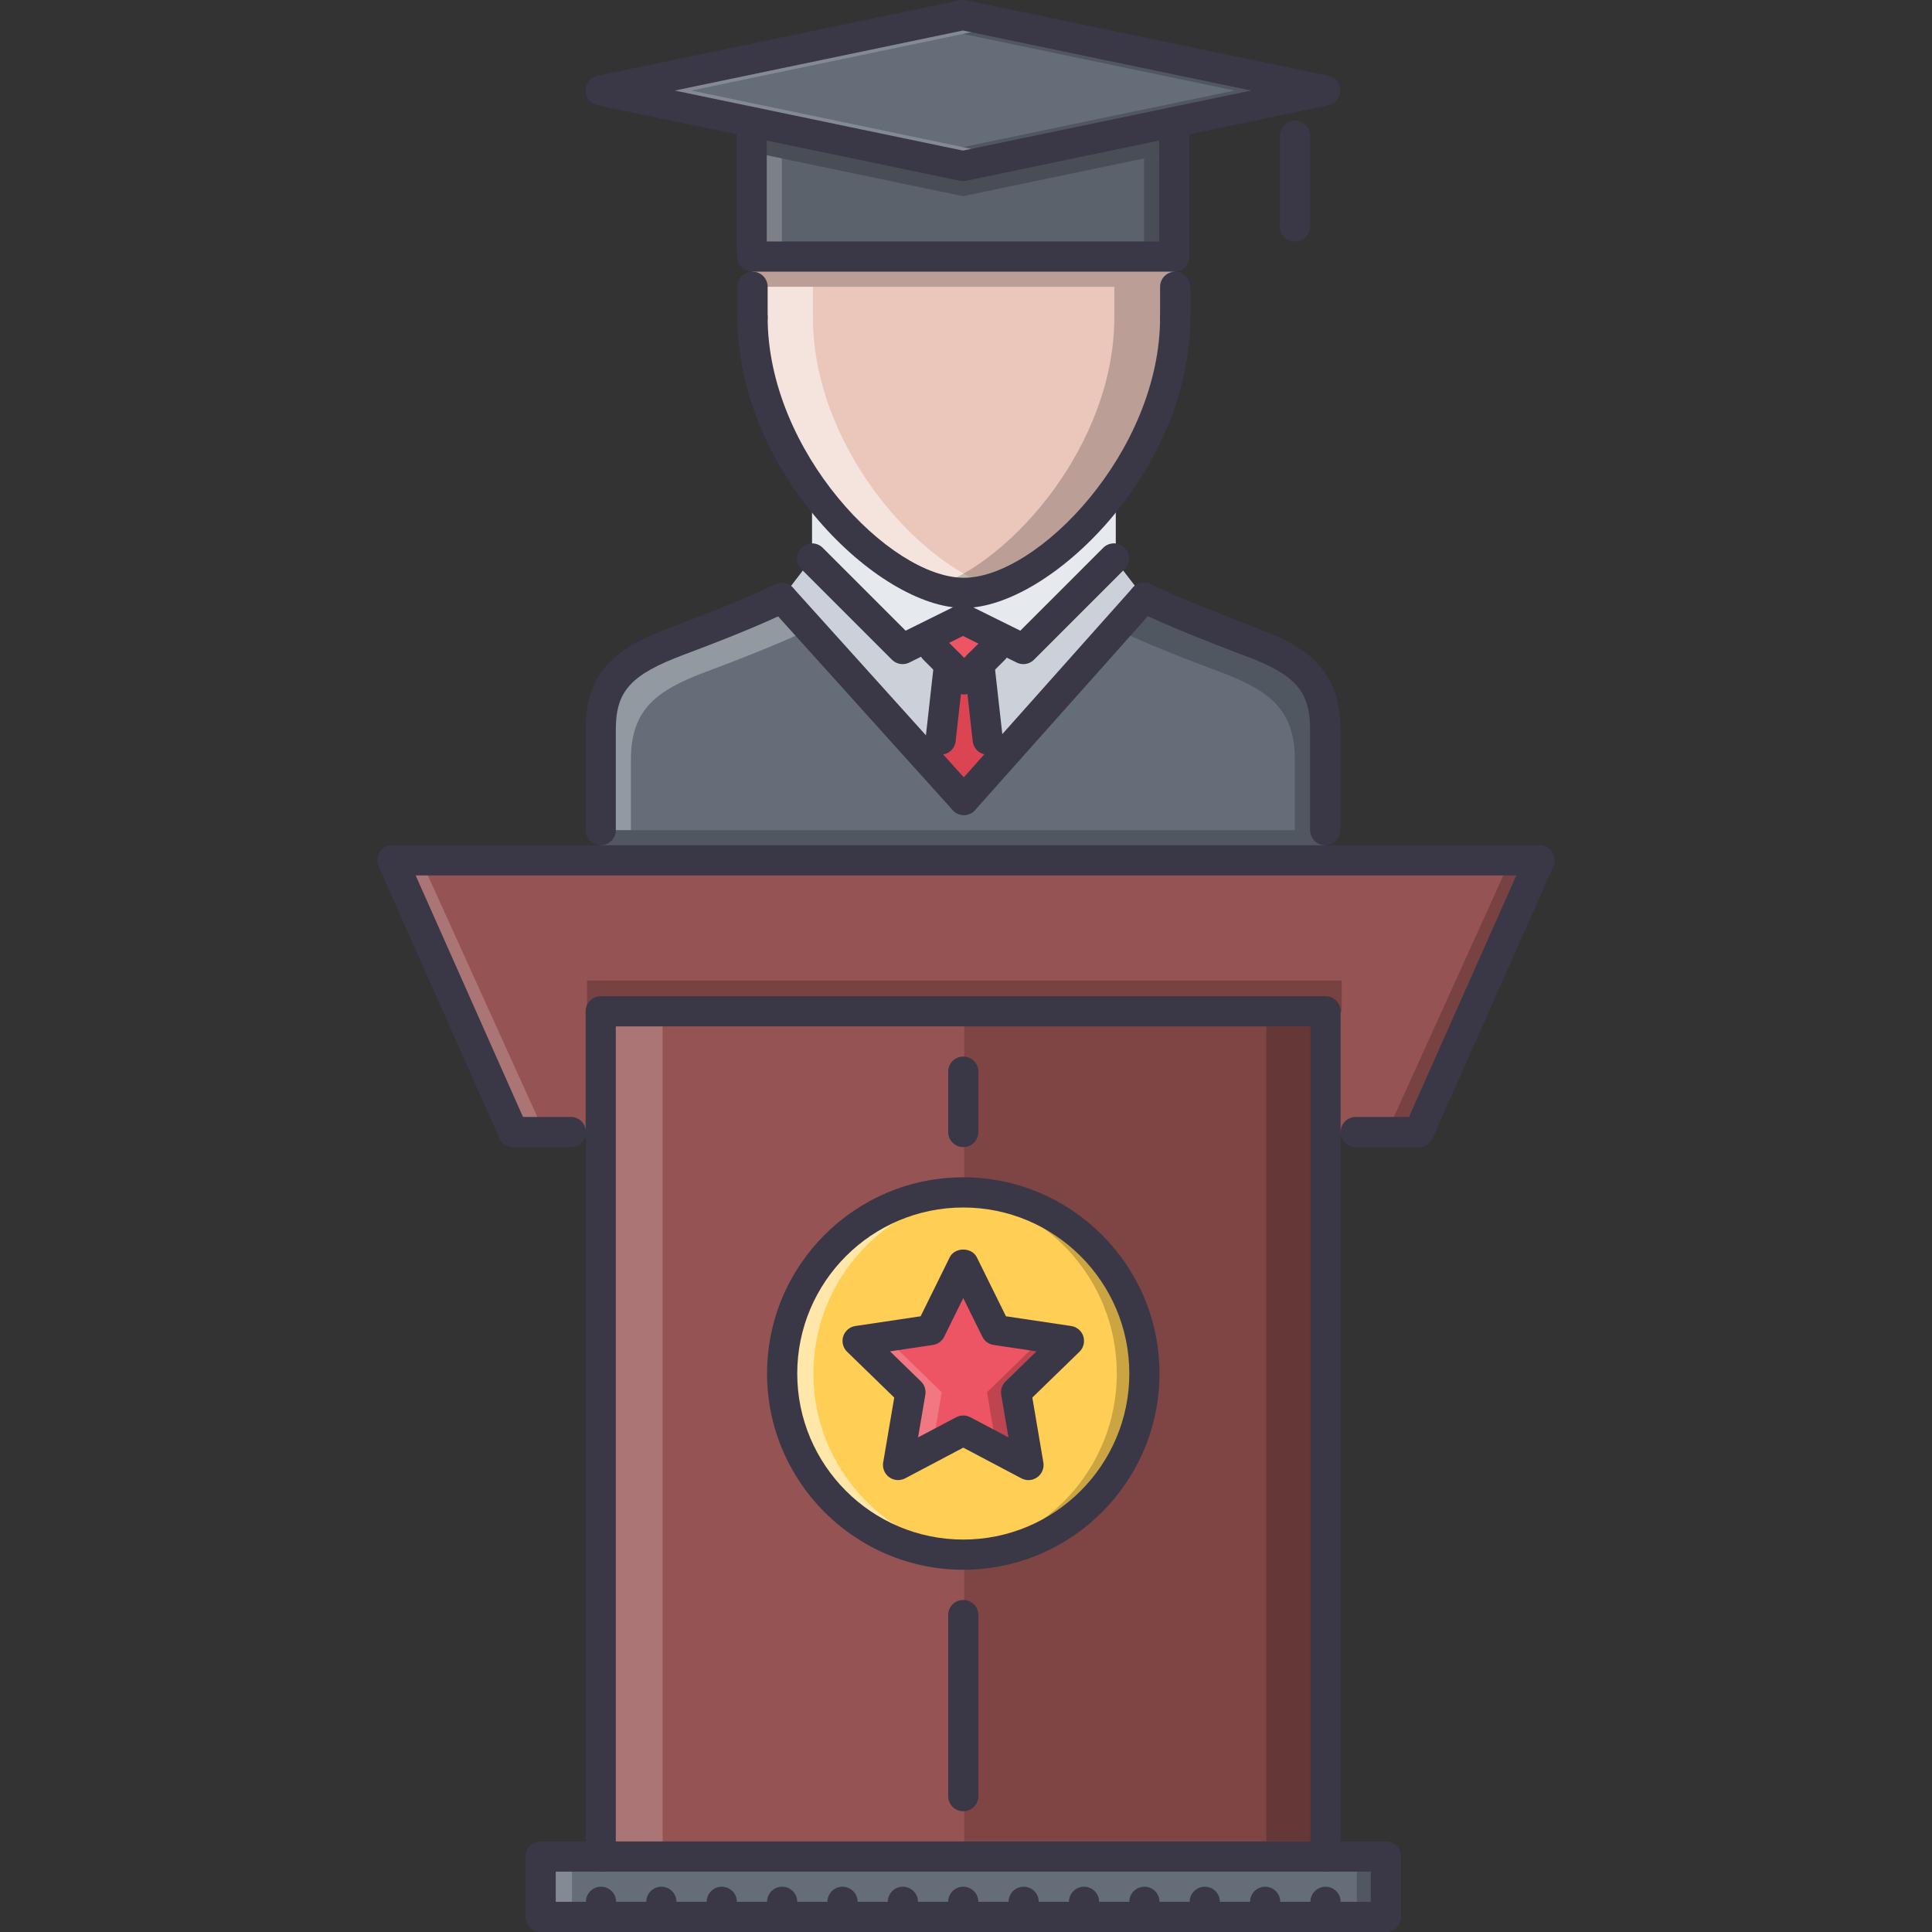 <?xml version="1.0" encoding="iso-8859-1"?>
<!-- Generator: Adobe Illustrator 19.0.0, SVG Export Plug-In . SVG Version: 6.00 Build 0)  -->
<svg version="1.1" id="Capa_1" xmlns="http://www.w3.org/2000/svg" xmlns:xlink="http://www.w3.org/1999/xlink" x="0px" y="0px"
	 viewBox="0 0 511.984 511.984" style="enable-background:new 0 0 511.984 511.984;" xml:space="preserve">
<rect x="0" y="0" width="511.984" height="511.984" fill="#333333" stroke="none"/>
<polygon style="fill:#CCD1D9;" points="303.185,158.389 255.429,211.99 207.192,158.468 215.192,147.992 295.185,147.992 "/>
<polygon style="fill:#DA4453;" points="259.511,175.991 251.512,175.991 248.484,204.279 255.429,211.99 262.553,203.997 "/>
<polygon style="fill:#E6E9ED;" points="255.35,157.108 215.192,129.359 215.192,147.992 239.191,171.991 255.35,163.991
	271.686,171.866 295.685,147.867 295.685,129.234 "/>
<polygon style="fill:#ED5564;" points="283.561,355.348 269.561,368.949 272.843,388.222 255.561,379.113 238.281,388.222
	241.562,368.949 227.562,355.348 246.922,352.473 255.561,334.951 264.202,352.473 "/>
<g style="opacity:0.2;">
	<polygon style="fill:#FFFFFF;" points="247.07,383.59 249.562,368.949 235.562,355.348 246.922,352.473 227.562,355.348
		241.562,368.949 238.281,388.222 	"/>
</g>
<g style="opacity:0.2;">
	<polygon points="264.053,383.59 261.561,368.949 275.561,355.348 264.202,352.473 283.561,355.348 269.561,368.949
		272.843,388.222 	"/>
</g>
<path style="fill:#FFCE54;" d="M255.561,334.951l-8.64,17.522l-19.359,2.875l14,13.601l-3.281,19.273l17.28-9.109l17.281,9.109
	l-3.281-19.273l14-13.601l-19.359-2.875L255.561,334.951z M255.561,315.99c26.477,0,47.999,21.516,47.999,47.998
	c0,26.484-21.522,47.999-47.999,47.999c-26.562,0-47.998-21.515-47.998-47.999C207.563,337.506,229,315.99,255.561,315.99z"/>
<g style="opacity:0.5;">
	<path style="fill:#FFFFFF;" d="M215.563,363.988c0-25.131,19.319-45.756,43.99-47.795c-1.32-0.109-2.641-0.203-3.992-0.203
		c-26.562,0-47.998,21.516-47.998,47.998c0,26.484,21.437,47.999,47.998,47.999c1.352,0,2.672-0.094,3.992-0.203
		C234.883,409.745,215.563,389.121,215.563,363.988z"/>
</g>
<g style="opacity:0.2;">
	<path d="M295.951,363.988c0,25.133-19.319,45.757-43.99,47.796c1.319,0.109,2.64,0.203,3.991,0.203
		c26.562,0,47.999-21.515,47.999-47.999c0-26.482-21.437-47.998-47.999-47.998c-1.352,0-2.672,0.094-3.991,0.203
		C276.632,318.232,295.951,338.857,295.951,363.988z"/>
</g>
<polygon style="fill:#965353;" points="407.557,227.989 376.199,299.99 359.558,299.99 351.559,299.99 351.559,267.992
	255.561,267.992 159.486,267.992 159.486,299.99 151.565,299.99 136.206,299.99 103.566,227.989 159.486,227.989 351.481,227.989
	"/>
<g style="opacity:0.2;">
	<polygon style="fill:#FFFFFF;" points="103.566,227.989 136.206,299.99 143.565,299.99 144.206,299.99 111.566,227.989 	"/>
</g>
<g style="opacity:0.2;">
	<polygon points="408.198,227.989 375.558,299.99 368.199,299.99 367.558,299.99 400.198,227.989 	"/>
</g>
<polygon style="fill:#656D78;" points="191.563,507.984 175.564,507.984 159.564,507.984 143.565,507.984 143.565,491.984
	159.486,491.984 255.561,491.984 351.559,491.984 367.558,491.984 367.558,507.984 351.559,507.984 335.559,507.984
	319.559,507.984 303.56,507.984 287.561,507.984 271.561,507.984 255.561,507.984 239.562,507.984 223.562,507.984 207.563,507.984
	"/>
<path style="fill:#7F4545;" d="M351.559,299.99v191.994h-95.998v-15.999v-47.999v-15.999c26.477,0,47.999-21.515,47.999-47.999
	c0-26.482-21.522-47.998-47.999-47.998v-16v-15.999v-15.999h95.998V299.99z"/>
<path style="fill:#965353;" d="M255.561,475.985v15.999h-96.075V299.99v-31.998h96.075v15.999v15.999v16
	c-26.562,0-47.998,21.516-47.998,47.998c0,26.484,21.437,47.999,47.998,47.999v15.999V475.985z"/>
<g style="opacity:0.2;">
	<rect x="159.491" y="267.992" style="fill:#FFFFFF;" width="16.09" height="223.99"/>
</g>
<g style="opacity:0.2;">
	<rect x="335.561" y="267.992" width="16.09" height="219.99"/>
</g>
<g style="opacity:0.2;">
	<rect x="155.561" y="259.822" width="199.99" height="8.332"/>
</g>
<g style="opacity:0.2;">
	<rect x="143.561" y="491.982" style="fill:#FFFFFF;" width="8" height="16"/>
</g>
<g style="opacity:0.2;">
	<rect x="359.561" y="491.982" width="8" height="16"/>
</g>
<polygon style="fill:#656D78;" points="351.184,23.995 311.185,32.315 255.19,43.995 199.192,32.315 159.193,23.995 255.19,3.996
	"/>
<g style="opacity:0.2;">
	<polygon style="fill:#FFFFFF;" points="223.191,32.315 183.193,23.995 267.186,6.496 255.19,3.996 159.193,23.995 199.192,32.315
		255.19,43.995 267.186,41.495 	"/>
</g>
<g style="opacity:0.2;">
	<polygon points="287.186,32.315 327.184,23.995 255.179,8.988 267.186,6.496 351.184,23.995 311.185,32.315 267.186,41.495
		255.186,38.995 	"/>
</g>
<polygon style="fill:#656D78;" points="255.19,43.995 311.185,32.315 311.185,32.393 311.185,67.994 199.43,67.994 199.192,67.994
	199.192,66.314 199.192,32.393 199.192,32.315 "/>
<g style="opacity:0.1;">
	<polygon points="255.19,43.995 311.185,32.315 311.185,32.393 311.185,67.994 199.43,67.994 199.192,67.994 199.192,66.314
		199.192,32.393 199.192,32.315 	"/>
</g>
<g style="opacity:0.2;">
	<polygon points="311.185,32.315 255.19,43.995 199.192,32.315 199.192,32.393 199.192,40.315 255.19,51.994 311.185,40.315
		311.185,32.393 	"/>
</g>
<path style="fill:#EAC6BB;" d="M199.43,75.994v-8h111.755l0.242,8v8.077c0,37.999-34.64,73.037-55.999,73.037
	c-21.276,0-55.998-35.038-55.998-73.037L199.43,75.994L199.43,75.994z"/>
<g style="opacity:0.5;">
	<path style="fill:#FFFFFF;" d="M215.43,84.071v-8.077h-16v8.077c0,37.999,34.722,73.037,55.998,73.037
		c2.508,0,5.211-0.523,8.008-1.438C242.461,148.796,215.43,117.601,215.43,84.071z"/>
</g>
<g style="opacity:0.2;">
	<path d="M295.303,84.071v-8.077h16v8.077c0,37.999-34.718,73.037-55.999,73.037c-2.5,0-5.202-0.523-7.999-1.438
		C268.272,148.796,295.303,117.601,295.303,84.071z"/>
</g>
<path style="fill:#656D78;" d="M351.184,227.989H159.193v-8c0,0,0-13.359,0-26.64c0-13.359,6.719-18.398,20-23.358
	c6.559-2.477,18.319-6.883,27.999-11.523l48.236,53.522l47.757-53.6c9.766,4.719,21.522,9.125,27.999,11.602
	c13.359,4.96,20,10,20,23.358c0,13.281,0,26.64,0,26.64L351.184,227.989L351.184,227.989z"/>
<g style="opacity:0.3;">
	<path style="fill:#FFFFFF;" d="M167.193,201.349c0-13.359,6.719-18.398,20-23.359c6.433-2.43,17.87-6.718,27.44-11.265
		l-7.441-8.258c-9.68,4.641-21.44,9.047-27.999,11.523c-13.281,4.96-20,10-20,23.358c0,13.281,0,26.64,0,26.64l0,0h8
		C167.193,219.989,167.193,214.63,167.193,201.349z"/>
</g>
<g style="opacity:0.2;">
	<path d="M343.13,201.349c0-13.359-6.719-18.398-20-23.359c-6.43-2.43-17.866-6.718-27.444-11.265l7.445-8.258
		c9.68,4.641,21.444,9.047,27.999,11.523c13.281,4.96,20,10,20,23.358c0,13.281,0,26.64,0,26.64l0,0h-8
		C343.13,219.989,343.13,214.63,343.13,201.349z"/>
</g>
<polygon style="fill:#ED5564;" points="266.038,169.444 255.35,163.991 244.957,169.132 255.511,179.991 "/>
<g style="opacity:0.2;">
	<polygon style="fill:#FFFFFF;" points="207.196,41.987 199.192,40.315 199.192,67.994 207.196,67.994 	"/>
</g>
<g style="opacity:0.2;">
	<polygon points="303.178,41.987 311.185,40.315 311.185,67.994 303.178,67.994 	"/>
</g>
<g style="opacity:0.2;">
	<rect x="199.431" y="67.992" width="111.75" height="8"/>
</g>
<g style="opacity:0.2;">
	<rect x="159.491" y="219.992" width="191.7" height="8"/>
</g>
<g>
	<path style="fill:#3A3847;" d="M159.193,223.989c-2.211,0-3.999-1.789-3.999-4v-26.64c0-15.609,8.284-21.757,22.601-27.108
		c7.305-2.758,18.456-6.961,27.667-11.383c1.988-0.961,4.379-0.109,5.336,1.883s0.117,4.375-1.875,5.336
		c-9.523,4.562-20.879,8.852-27.663,11.406c-14.164,5.297-18.066,9.695-18.066,19.867v26.64
		C163.193,222.2,161.404,223.989,159.193,223.989z"/>
	<path style="fill:#3A3847;" d="M351.184,223.989c-2.211,0-4-1.789-4-4v-26.64c0-10.203-3.898-14.601-17.391-19.609l-1.539-0.586
		c-6.586-2.515-17.608-6.718-26.812-11.164c-1.984-0.961-2.82-3.352-1.859-5.344s3.359-2.828,5.344-1.859
		c8.891,4.297,19.71,8.422,26.179,10.891l1.508,0.578c14.281,5.305,22.57,11.445,22.57,27.093v26.64
		C355.184,222.2,353.395,223.989,351.184,223.989z"/>
	<path style="fill:#3A3847;" d="M255.429,161.108c-22.604,0-59.998-36.007-59.998-77.037c0-2.21,1.789-4,4-4s4,1.789,4,4
		c0,35.601,32.44,69.037,51.998,69.037c19.562,0,51.999-33.437,51.999-69.037c0-2.21,1.789-4,4-4s4,1.789,4,4
		C315.428,125.101,278.03,161.108,255.429,161.108z"/>
	<path style="fill:#3A3847;" d="M311.428,88.071c-2.211,0-4-1.789-4-4v-8.077c0-2.211,1.789-4,4-4s4,1.789,4,4v8.077
		C315.428,86.282,313.638,88.071,311.428,88.071z"/>
	<path style="fill:#3A3847;" d="M199.43,88.071c-2.211,0-4-1.789-4-4v-8.077c0-2.211,1.789-4,4-4s4,1.789,4,4v8.077
		C203.43,86.282,201.641,88.071,199.43,88.071z"/>
	<path style="fill:#3A3847;" d="M375.988,303.99c-0.547,0-1.094-0.109-1.625-0.344c-2.016-0.898-2.93-3.266-2.031-5.28
		l29.499-66.377H110.152l29.499,66.377c0.895,2.015-0.012,4.382-2.031,5.28c-2.031,0.891-4.387-0.023-5.281-2.031l-31.999-72.001
		c-0.551-1.234-0.434-2.672,0.301-3.805c0.738-1.133,2-1.82,3.355-1.82h303.991c1.352,0,2.617,0.688,3.352,1.82
		c0.742,1.133,0.852,2.57,0.305,3.805l-31.999,72.001C378.98,303.107,377.519,303.99,375.988,303.99z"/>
	<path style="fill:#3A3847;" d="M351.27,495.984c-2.211,0-4-1.789-4-4V271.992H163.193v219.992c0,2.211-1.789,4-4,4
		s-3.999-1.789-3.999-4V267.992c0-2.211,1.788-4.004,3.999-4.004H351.27c2.211,0,4,1.793,4,4.004v223.992
		C355.27,494.195,353.481,495.984,351.27,495.984z"/>
	<path style="fill:#3A3847;" d="M367.269,511.984H143.272c-2.211,0-4-1.789-4-4v-16c0-2.21,1.789-3.999,4-3.999h223.997
		c2.211,0,4,1.789,4,3.999v16C371.269,510.195,369.48,511.984,367.269,511.984z M147.272,503.984h215.997v-8H147.272V503.984z"/>
	<path style="fill:#3A3847;" d="M151.272,303.99h-15.277c-2.211,0-4-1.789-4-4c0-2.21,1.789-3.999,4-3.999h15.277
		c2.211,0,4,1.789,4,3.999C155.272,302.201,153.483,303.99,151.272,303.99z"/>
	<path style="fill:#3A3847;" d="M375.988,303.99h-16.719c-2.211,0-3.999-1.789-3.999-4c0-2.21,1.788-3.999,3.999-3.999h16.719
		c2.211,0,3.999,1.789,3.999,3.999C379.987,302.201,378.199,303.99,375.988,303.99z"/>
	<path style="fill:#3A3847;" d="M255.268,303.99c-2.211,0-3.999-1.789-3.999-4v-15.999c0-2.211,1.788-4,3.999-4c2.211,0,4,1.789,4,4
		v15.999C259.268,302.201,257.479,303.99,255.268,303.99z"/>
	<path style="fill:#3A3847;" d="M255.268,479.985c-2.211,0-3.999-1.789-3.999-4v-47.999c0-2.21,1.788-3.999,3.999-3.999
		c2.211,0,4,1.789,4,3.999v47.999C259.268,478.196,257.479,479.985,255.268,479.985z"/>
	<path style="fill:#3A3847;" d="M255.268,415.987c-28.671,0-51.998-23.327-51.998-51.999c0-28.67,23.327-51.998,51.998-51.998
		c28.676,0,52.003,23.328,52.003,51.998C307.271,392.66,283.944,415.987,255.268,415.987z M255.268,319.99
		c-24.261,0-43.998,19.742-43.998,43.998c0,24.258,19.737,43.999,43.998,43.999c24.262,0,44.003-19.741,44.003-43.999
		C299.271,339.732,279.53,319.99,255.268,319.99z"/>
	<path style="fill:#3A3847;" d="M272.546,392.23c-0.641,0-1.281-0.156-1.867-0.461l-15.41-8.141l-15.409,8.141
		c-1.348,0.703-2.977,0.586-4.215-0.297c-1.23-0.898-1.852-2.414-1.598-3.914l2.926-17.203l-12.492-12.14
		c-1.09-1.055-1.484-2.648-1.02-4.094c0.469-1.445,1.715-2.508,3.219-2.727l17.289-2.578l7.715-15.64
		c1.343-2.719,5.827-2.719,7.171,0l7.723,15.64l17.281,2.578c1.508,0.219,2.758,1.281,3.219,2.727
		c0.469,1.445,0.07,3.039-1.016,4.094l-12.492,12.14l2.922,17.203c0.25,1.5-0.367,3.016-1.602,3.914
		C274.194,391.972,273.374,392.23,272.546,392.23z M255.268,375.105c0.641,0,1.285,0.156,1.867,0.461l10.113,5.344l-1.922-11.289
		c-0.219-1.297,0.211-2.625,1.156-3.539l8.203-7.968l-11.359-1.695c-1.297-0.188-2.422-1.008-3-2.18l-5.059-10.25l-5.054,10.25
		c-0.578,1.172-1.699,1.992-2.996,2.18l-11.363,1.695l8.203,7.968c0.941,0.914,1.375,2.242,1.156,3.539l-1.922,11.289l10.108-5.344
		C253.983,375.262,254.628,375.105,255.268,375.105z"/>
	<path style="fill:#3A3847;" d="M159.271,511.984c-2.211,0-3.999-1.789-3.999-4v-4c0-2.211,1.788-4,3.999-4s4,1.789,4,4v4
		C163.271,510.195,161.482,511.984,159.271,511.984z"/>
	<path style="fill:#3A3847;" d="M175.271,511.984c-2.211,0-4-1.789-4-4v-4c0-2.211,1.789-4,4-4s4,1.789,4,4v4
		C179.271,510.195,177.482,511.984,175.271,511.984z"/>
	<path style="fill:#3A3847;" d="M191.27,511.984c-2.211,0-3.999-1.789-3.999-4v-4c0-2.211,1.788-4,3.999-4s4,1.789,4,4v4
		C195.27,510.195,193.481,511.984,191.27,511.984z"/>
	<path style="fill:#3A3847;" d="M207.27,511.984c-2.211,0-4-1.789-4-4v-4c0-2.211,1.789-4,4-4s4,1.789,4,4v4
		C211.27,510.195,209.481,511.984,207.27,511.984z"/>
	<path style="fill:#3A3847;" d="M223.269,511.984c-2.211,0-3.999-1.789-3.999-4v-4c0-2.211,1.788-4,3.999-4s4,1.789,4,4v4
		C227.269,510.195,225.48,511.984,223.269,511.984z"/>
	<path style="fill:#3A3847;" d="M239.269,511.984c-2.211,0-4-1.789-4-4v-4c0-2.211,1.789-4,4-4s4,1.789,4,4v4
		C243.269,510.195,241.48,511.984,239.269,511.984z"/>
	<path style="fill:#3A3847;" d="M255.268,511.984c-2.211,0-3.999-1.789-3.999-4v-4c0-2.211,1.788-4,3.999-4c2.211,0,4,1.789,4,4v4
		C259.268,510.195,257.479,511.984,255.268,511.984z"/>
	<path style="fill:#3A3847;" d="M271.272,511.984c-2.211,0-4-1.789-4-4v-4c0-2.211,1.789-4,4-4s4,1.789,4,4v4
		C275.272,510.195,273.483,511.984,271.272,511.984z"/>
	<path style="fill:#3A3847;" d="M287.272,511.984c-2.211,0-4-1.789-4-4v-4c0-2.211,1.789-4,4-4s4,1.789,4,4v4
		C291.272,510.195,289.483,511.984,287.272,511.984z"/>
	<path style="fill:#3A3847;" d="M303.271,511.984c-2.211,0-4-1.789-4-4v-4c0-2.211,1.789-4,4-4s4,1.789,4,4v4
		C307.271,510.195,305.482,511.984,303.271,511.984z"/>
	<path style="fill:#3A3847;" d="M319.27,511.984c-2.211,0-3.999-1.789-3.999-4v-4c0-2.211,1.788-4,3.999-4s4,1.789,4,4v4
		C323.27,510.195,321.481,511.984,319.27,511.984z"/>
	<path style="fill:#3A3847;" d="M335.27,511.984c-2.211,0-4-1.789-4-4v-4c0-2.211,1.789-4,4-4s4,1.789,4,4v4
		C339.27,510.195,337.481,511.984,335.27,511.984z"/>
	<path style="fill:#3A3847;" d="M351.27,511.984c-2.211,0-4-1.789-4-4v-4c0-2.211,1.789-4,4-4s4,1.789,4,4v4
		C355.27,510.195,353.481,511.984,351.27,511.984z"/>
	<path style="fill:#3A3847;" d="M311.185,71.994H199.43c-2.211,0-4.121-1.789-4.121-4s1.672-4,3.883-4h111.993c2.211,0,4,1.789,4,4
		S313.396,71.994,311.185,71.994z"/>
	<path style="fill:#3A3847;" d="M199.192,70.314c-2.211,0-4-1.789-4-4V32.393c0-2.211,1.789-4,4-4s4,1.789,4,4v33.921
		C203.192,68.525,201.403,70.314,199.192,70.314z"/>
	<path style="fill:#3A3847;" d="M311.185,71.994c-2.211,0-4-1.789-4-4V32.393c0-2.211,1.789-4,4-4s4,1.789,4,4v35.601
		C315.185,70.205,313.396,71.994,311.185,71.994z"/>
	<path style="fill:#3A3847;" d="M255.19,47.994c-0.273,0-0.547-0.031-0.816-0.086l-95.997-20c-1.852-0.383-3.183-2.016-3.183-3.914
		c0-1.891,1.327-3.531,3.183-3.914l95.997-19.998c0.539-0.109,1.094-0.109,1.633,0l95.99,19.999
		c1.859,0.383,3.188,2.023,3.188,3.914c0,1.898-1.328,3.531-3.188,3.914l-95.99,20C255.737,47.963,255.464,47.994,255.19,47.994z
		 M178.818,23.995l76.372,15.914l76.369-15.914L255.19,8.082L178.818,23.995z"/>
	<path style="fill:#3A3847;" d="M343.184,63.994c-2.211,0-4-1.789-4-4V35.995c0-2.211,1.789-4,4-4s4,1.789,4,4v23.999
		C347.184,62.205,345.395,63.994,343.184,63.994z"/>
	<path style="fill:#3A3847;" d="M255.429,215.989c-1.094,0-2.18-0.445-2.973-1.32l-48.236-53.521
		c-1.477-1.641-1.348-4.172,0.293-5.648c1.633-1.492,4.164-1.352,5.652,0.289l48.236,53.522c1.477,1.641,1.348,4.171-0.293,5.648
		C257.343,215.653,256.386,215.989,255.429,215.989z"/>
	<path style="fill:#3A3847;" d="M255.429,215.989c-0.949,0-1.898-0.336-2.66-1.016c-1.647-1.469-1.796-3.992-0.328-5.648
		l47.761-53.6c1.461-1.648,3.984-1.797,5.648-0.32c1.648,1.469,1.789,3.992,0.32,5.648l-47.753,53.6
		C257.624,215.536,256.53,215.989,255.429,215.989z"/>
	<path style="fill:#3A3847;" d="M239.191,175.991c-1.035,0-2.059-0.406-2.828-1.172l-23.999-24c-1.562-1.562-1.562-4.093,0-5.656
		s4.094-1.562,5.656,0l21.968,21.968l13.429-6.648l3.688,7.102l-16.14,7.992C240.402,175.858,239.793,175.991,239.191,175.991z"/>
	<path style="fill:#3A3847;" d="M271.186,175.991c-0.602,0-1.211-0.133-1.773-0.414l-15.996-7.921
		c-0.363-0.18-0.695-0.414-0.984-0.688c-1.601-1.523-1.702-4.094-0.18-5.695c1.367-1.43,3.496-1.672,5.082-0.602l13.055,6.461
		l21.968-21.968c1.562-1.562,4.094-1.562,5.656,0s1.562,4.093,0,5.656l-23.999,24C273.249,175.584,272.225,175.991,271.186,175.991z
		"/>
	<path style="fill:#3A3847;" d="M255.511,183.99c-1.023,0-2.047-0.391-2.828-1.172l-7.999-8c-1.562-1.562-1.562-4.093,0-5.656
		s4.094-1.562,5.656,0l7.999,8c1.562,1.562,1.562,4.093,0,5.656C257.557,183.599,256.534,183.99,255.511,183.99z"/>
	<path style="fill:#3A3847;" d="M255.511,183.99c-1.023,0-2.047-0.391-2.828-1.172c-1.562-1.562-1.562-4.093,0-5.656l7.996-8
		c1.562-1.562,4.094-1.562,5.656,0s1.562,4.093,0,5.656l-7.996,8C257.557,183.599,256.534,183.99,255.511,183.99z"/>
	<path style="fill:#3A3847;" d="M249.273,199.99c-0.148,0-0.297-0.008-0.449-0.023c-2.195-0.25-3.777-2.227-3.531-4.422l2.242-20
		c0.25-2.195,2.246-3.742,4.422-3.531c2.194,0.25,3.776,2.227,3.53,4.422l-2.242,20C253.014,198.482,251.285,199.99,249.273,199.99z
		"/>
	<path style="fill:#3A3847;" d="M261.741,199.99c-2.008,0-3.738-1.508-3.969-3.555l-2.238-20c-0.246-2.195,1.336-4.172,3.531-4.422
		c2.215-0.265,4.176,1.328,4.418,3.531l2.242,20c0.242,2.195-1.336,4.172-3.531,4.422
		C262.046,199.982,261.889,199.99,261.741,199.99z"/>
</g>
</svg>
